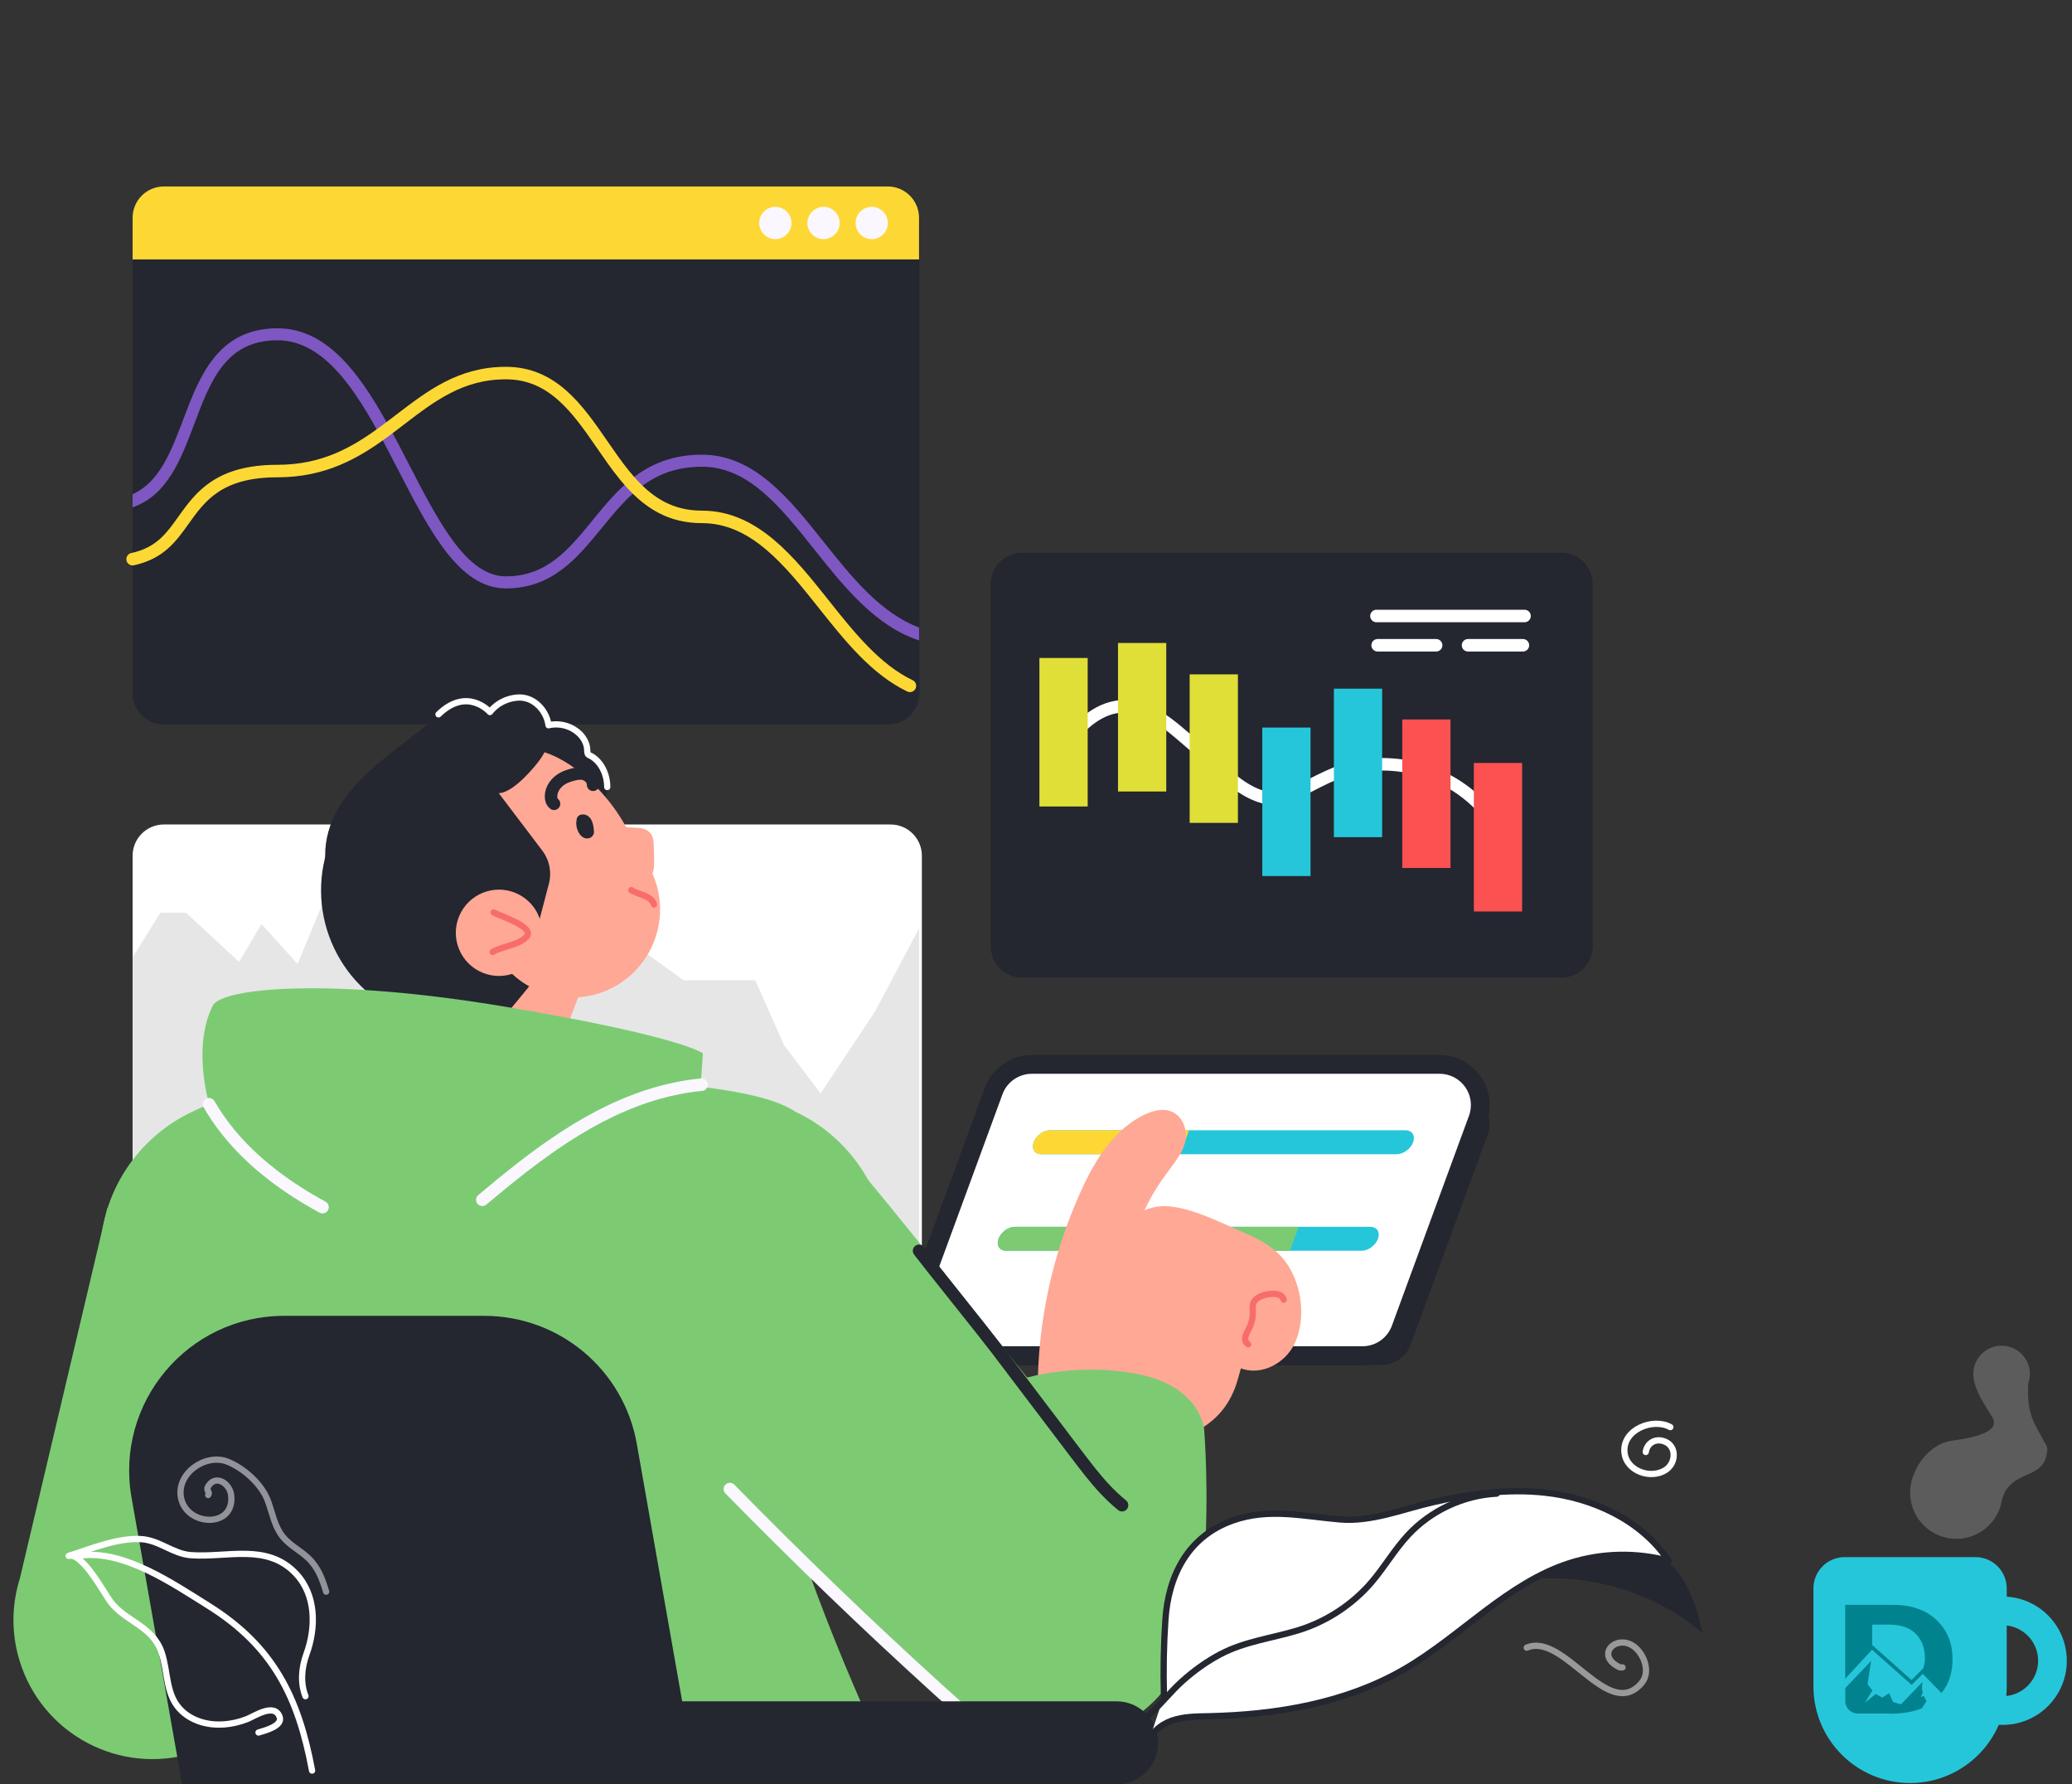 <?xml version="1.0" encoding="utf-8"?>
<!-- Generator: Adobe Illustrator 26.1.0, SVG Export Plug-In . SVG Version: 6.00 Build 0)  -->
<svg version="1.1" id="Layer_1" xmlns="http://www.w3.org/2000/svg" xmlns:xlink="http://www.w3.org/1999/xlink" x="0px" y="0px"
	 viewBox="0 0 331.43 285.35" style="enable-background:new 0 0 331.43 285.35;" xml:space="preserve">
<rect x="0" y="0" width="331.43" height="285.35" fill="#333333" stroke="none"/>
<style type="text/css">
	.st0{fill:#242630;}
	.st1{fill:#FFFFFF;}
	.st2{fill:#E6E6E6;}
	.st3{fill:none;stroke:#FAF7FF;stroke-miterlimit:10;}
	.st4{fill:#FFA895;}
	.st5{fill:none;stroke:#242630;stroke-width:2;stroke-linecap:round;stroke-linejoin:round;stroke-miterlimit:10;}
	.st6{fill:none;stroke:#F76D6D;stroke-linecap:round;stroke-linejoin:round;stroke-miterlimit:10;}
	.st7{fill:#7CCB73;}
	.st8{fill:#26C6DA;}
	.st9{fill:#FDD835;}
	.st10{fill:none;stroke:#FAF7FF;stroke-width:2;stroke-linecap:round;stroke-linejoin:round;stroke-miterlimit:10;}
	.st11{fill:none;stroke:#FFFFFF;stroke-width:2;stroke-miterlimit:10;}
	.st12{fill:#FB5151;}
	.st13{fill:#DFDF38;}
	.st14{opacity:0.2;fill:#FFFFFF;}
	.st15{fill:none;stroke:#FFFFFF;stroke-width:2;stroke-linecap:round;stroke-linejoin:round;stroke-miterlimit:10;}
	.st16{fill:#7E57C2;}
	.st17{fill:none;stroke:#FDD835;stroke-width:2;stroke-linecap:round;stroke-linejoin:round;stroke-miterlimit:10;}
	.st18{fill:#FAF7FF;}
	.st19{opacity:0.5;fill:none;stroke:#FFFFFF;stroke-linecap:round;stroke-linejoin:round;stroke-miterlimit:10;}
	.st20{fill:none;stroke:#FFFFFF;stroke-linecap:round;stroke-linejoin:round;stroke-miterlimit:10;}
	.st21{fill:none;stroke:#242630;stroke-linecap:round;stroke-linejoin:round;stroke-miterlimit:10;}
	.st22{fill:#00838F;}
	.st23{fill-rule:evenodd;clip-rule:evenodd;fill:#00838F;}
</style>
<path class="st0" d="M155.71,218.29h65.24c2.1,0,3.97-1.31,4.69-3.28l12.33-33.57c1.2-3.26-1.22-6.72-4.69-6.72h-65.24
	c-2.1,0-3.97,1.31-4.69,3.28l-12.33,33.57C149.82,214.83,152.24,218.29,155.71,218.29z"/>
<g>
	<path class="st1" d="M152.71,216.79c-2.12,0-4.12-1.04-5.33-2.78s-1.5-3.97-0.77-5.96l12.33-33.57c0.94-2.55,3.39-4.26,6.1-4.26
		h65.24c2.12,0,4.11,1.04,5.33,2.78c1.22,1.74,1.5,3.97,0.77,5.96l-12.33,33.57c-0.94,2.55-3.39,4.26-6.1,4.26H152.71z"/>
	<path class="st0" d="M230.28,171.72c3.48,0,5.89,3.46,4.69,6.72l-12.33,33.57c-0.72,1.97-2.6,3.28-4.69,3.28h-65.24
		c-3.48,0-5.89-3.46-4.69-6.72L160.35,175c0.72-1.97,2.6-3.28,4.69-3.28H230.28 M230.28,168.72h-65.24c-3.34,0-6.36,2.11-7.51,5.24
		l-12.33,33.57c-0.9,2.45-0.55,5.19,0.95,7.34c1.5,2.14,3.95,3.42,6.56,3.42h65.24c3.34,0,6.36-2.11,7.51-5.24l12.33-33.57
		c0.9-2.45,0.55-5.19-0.95-7.34C235.34,170,232.89,168.72,230.28,168.72L230.28,168.72z"/>
</g>
<path class="st1" d="M142.47,209.33H26.21c-2.76,0-5-2.24-5-5v-67.48c0-2.76,2.24-5,5-5h116.25c2.76,0,5,2.24,5,5v67.48
	C147.47,207.09,145.23,209.33,142.47,209.33z"/>
<path class="st0" d="M249.76,156.33h-86.28c-2.76,0-5-2.24-5-5V93.39c0-2.76,2.24-5,5-5h86.28c2.76,0,5,2.24,5,5v57.94
	C254.76,154.09,252.53,156.33,249.76,156.33z"/>
<path class="st0" d="M142.08,115.85H26.21c-2.76,0-5-2.24-5-5V34.82c0-2.76,2.24-5,5-5h115.87c2.76,0,5,2.24,5,5v76.03
	C147.08,113.62,144.84,115.85,142.08,115.85z"/>
<path class="st2" d="M21.21,153.11v53.11c0,6.37,5.17,11.54,11.54,11.54h102.72c6.37,0,11.54-5.17,11.54-11.54v-57.76l-6.98,13.19
	l-8.77,13.22l-5.85-7.75l-4.6-10.36h-11.49L95.4,146.67l-11.07-8.01H54.01l-6.41,15.51l-5.77-6.39l-3.6,6.04l-8.48-7.86h-4.1
	L21.21,153.11z"/>
<path class="st0" d="M67.45,162.29c-0.06,1.34-0.12,2.68-0.17,4.03c-0.02,0.57,0.64,1.17,1.22,0.93c0.78-0.32,1.56-0.24,2.37-0.07
	c0.94,0.2,1.88,0.42,2.81,0.63c1.72,0.39,3.44,0.86,5.19,0.39c2.69-0.73,4.78-3.07,6.09-5.43c0.71-1.27,1.17-2.79,0.7-4.22
	c-0.49-1.52-1.71-2.29-3.25-2.5c-3.1-0.44-6.28-0.2-9.28,0.71C70.84,157.45,66.12,159.06,67.45,162.29z"/>
<path class="st3" d="M86.13,116.52"/>
<ellipse transform="matrix(0.383 -0.924 0.924 0.383 -86.538 155.197)" class="st0" cx="72.87" cy="142.35" rx="21.54" ry="21.54"/>
<path class="st0" d="M80.45,127.61c1.08,1.51,2.6,2.92,4.2,3.81c1.84,1.01,3.95,0.94,5.97,1.03c0.95,0.04,1.97,0.18,2.88-0.17
	c0.11-0.04,0.21-0.09,0.31-0.15c0.31,0.03,0.63-0.06,0.84-0.31c1.34-1.68,2.48-3.7,2.48-5.96c0-1.92-0.88-3.93-2.52-4.92
	c-0.27-0.16-0.55-0.16-0.62-0.47c-0.08-0.34-0.05-0.72-0.12-1.07c-0.17-0.79-0.62-1.53-1.19-2.08c-1.16-1.12-2.82-1.64-4.39-1.43
	c-1.9,0.25-3.53,1.28-5.03,2.46c-1.39,1.08-2.89,2.24-3.6,3.95C78.9,124.11,79.34,126.06,80.45,127.61z"/>
<circle class="st4" cx="91.51" cy="145.45" r="14.07"/>
<path class="st4" d="M70.05,133.87c0,7.77,6.3,14.07,14.07,14.07c7.77,0,18.09-0.94,18.09-8.72c0-7.77-10.31-19.43-18.09-19.43
	C76.35,119.8,70.05,126.1,70.05,133.87z"/>
<path class="st4" d="M95.69,132.41c0.12,0.12,0.24,0.22,0.36,0.32c-0.3,0.27-0.45,0.7-0.19,1.16c0.99,1.73,2.01,3.47,3.36,4.97
	c1.06,1.17,3.17,3.2,4.7,1.55c0.55-0.59,0.7-1.44,0.71-2.22c0.02-1-0.03-2-0.06-3c-0.02-0.98-0.2-1.91-1.13-2.44
	c-0.72-0.4-1.58-0.36-2.37-0.41c-1.41-0.08-2.97-0.26-4.02-1.28C96.17,130.18,94.8,131.54,95.69,132.41z"/>
<path class="st0" d="M87.77,116.52c0,2.39,0.02,3.65-3.21,7.12c-3.23,3.47-4.79,3.19-4.79,3.19l6.98,9.21
	c1.14,1.5,1.53,3.45,1.05,5.28l-1.54,5.88l-10.58,4.94c0,0-23.53-2.23-23.67-15.17c-0.12-11.17,12.42-17.14,18.12-22.71
	c4.62-4.51,8.23-0.37,8.23-0.37s1.42-2.05,4.34-2.31C85.62,111.31,87.77,114.13,87.77,116.52z"/>
<ellipse transform="matrix(0.383 -0.924 0.924 0.383 -88.544 165.759)" class="st4" cx="79.77" cy="149.14" rx="6.9" ry="6.9"/>
<polygon class="st4" points="93.87,155.85 84.86,179.39 62,175.6 67.22,164.23 77.27,166.7 85.62,156.56 "/>
<path class="st5" d="M88.62,128.54c-0.37-0.29-0.48-0.75-0.48-1.2c0.02-1.23,0.85-2.3,1.9-2.87c0.49-0.27,1.03-0.45,1.58-0.59
	c0.62-0.16,1.3-0.29,1.92-0.08c0.73,0.25,1.34,0.9,1.33,1.7"/>
<path class="st0" d="M92.25,130.95c0.05-0.3,0.38-0.63,0.67-0.67c0.25-0.04,0.45-0.06,0.69,0.01c0.19,0.05,0.34,0.14,0.49,0.25
	c0.22,0.17,0.41,0.38,0.52,0.64c0.23,0.49,0.34,1.02,0.36,1.56c0,0.02,0.01,0.03,0.01,0.05c0.08,0.35-0.01,0.67-0.25,0.94
	c-0.28,0.32-0.74,0.42-1.15,0.31c-0.13-0.03-0.27-0.09-0.38-0.17c-0.21-0.15-0.3-0.24-0.46-0.45c-0.23-0.3-0.39-0.67-0.48-1.04
	c-0.06-0.23-0.09-0.47-0.1-0.71C92.18,131.42,92.22,131.19,92.25,130.95z"/>
<path class="st6" d="M100.97,142.35c1.09,0.72,3.2,0.83,3.64,2.29"/>
<path class="st6" d="M78.97,145.91c0.89,0.55,6.76,2.34,5.22,3.93c-1.32,1.36-3.76,1.44-5.39,2.4"/>
<path class="st7" d="M16,201.01c0,10.48,6.29,19.48,15.3,23.45l21.5,51.34l87.83,2.9c0,0-12.53-26.38-17.85-48.9
	c3.88-4.49,19.22-22.4,19.22-28.8c0-10.27-6.04-19.13-14.77-23.21c-2.19-1.46-5.9-2.73-13.21-3.75c-0.63-0.09-1.29-0.17-1.98-0.26
	c-5.18-0.64-11.97-1.17-20.96-1.57c-35.4-1.59-49.04,0.87-57.64,4.38c-0.62,0.25-1.2,0.51-1.78,0.77c-0.24,0.11-0.47,0.22-0.71,0.33
	c-0.03,0.01-0.05,0.03-0.08,0.04C22.09,181.81,16,190.69,16,201.01z"/>
<path class="st8" d="M165.34,182.67c-0.19,0.53-0.15,1.01,0.07,1.35c0.22,0.35,0.62,0.56,1.15,0.56h56.86
	c1.06,0,2.23-0.86,2.62-1.91c0.19-0.53,0.15-1.01-0.07-1.36c-0.22-0.34-0.62-0.56-1.15-0.56h-56.86
	C166.9,180.75,165.73,181.61,165.34,182.67z"/>
<path class="st9" d="M165.34,182.67c-0.19,0.53-0.15,1.01,0.07,1.35c0.22,0.35,0.62,0.56,1.15,0.56h22.23l1.4-3.83h-22.23
	C166.9,180.75,165.73,181.61,165.34,182.67z"/>
<path class="st8" d="M159.72,198.11c-0.19,0.53-0.15,1.01,0.07,1.35s0.62,0.56,1.15,0.56h56.86c1.06,0,2.23-0.86,2.62-1.91
	c0.19-0.53,0.15-1.01-0.07-1.36c-0.22-0.34-0.62-0.56-1.15-0.56h-56.86C161.28,196.19,160.11,197.05,159.72,198.11z"/>
<path class="st7" d="M159.72,198.11c-0.19,0.53-0.15,1.01,0.07,1.35s0.62,0.56,1.15,0.56h45.39l1.4-3.83h-45.39
	C161.28,196.19,160.11,197.05,159.72,198.11z"/>
<path class="st4" d="M165.82,225.81c0.06,0.2,0.17,0.36,0.29,0.5c0.01,0.17,0.01,0.34,0.02,0.5c0.09,1.47,2.38,1.48,2.29,0
	c0-0.08-0.01-0.17-0.01-0.26c1.02-0.33,2.02-0.86,2.89-1.42c4.24-2.69,6.71-7.16,8.6-11.66c1.69-4.05,2.95-8.67,1.54-12.92
	c-0.01-2.71,0.77-5.34,1.99-7.77c0.68-1.37,1.48-2.68,2.33-3.94c0.88-1.3,1.88-2.5,2.73-3.81c0.7-1.08,1.27-2.38,1.19-3.7
	c-0.07-1.24-0.58-2.44-1.6-3.19c-2.22-1.63-5.51,0.16-7.4,1.56c-4.19,3.11-6.61,7.98-8.6,12.67c-4.29,10.12-6.39,21.14-6.05,32.13
	C165.76,224.85,165.67,225.32,165.82,225.81z"/>
<path class="st4" d="M169.88,227.63c3.11,3.26,8.17,4.01,12.46,3.73c4.39-0.29,8.98-1.66,12.22-4.78c1.61-1.55,2.66-3.47,3.32-5.6
	c0.22-0.7,0.39-1.43,0.61-2.15c3.27,1.22,7.06-0.8,8.55-3.88c1.6-3.31,1.36-7.57-0.1-10.89c-1.59-3.63-4.36-5.42-7.77-6.85
	c-3.73-1.57-9.64-4.73-13.75-4.28c-3.6,0.4-6.64,3.24-9.33,5.57c-1.84,0.93-2.24,3.85-3.28,5.68c-1.58,2.77-2.9,5.69-3.95,8.7
	C167.21,217.65,166.03,223.58,169.88,227.63z"/>
<circle class="st7" cx="168.47" cy="255.86" r="22.85"/>
<path class="st7" d="M189.41,265.03c0,0,2.35-3.97,3.2-15.08c0.85-11.12,0-21.39,0-21.39s-0.54-6.71-10.28-8.75
	c-9.74-2.04-18.42,0.59-18.42,0.59s-15.59,18.82-16.28,30.52C146.94,262.62,189.41,265.03,189.41,265.03z"/>
<g>
	<defs>
		<path id="SVGID_1_" d="M149.86,242.6c4.47-10.63,14.05-22.2,14.05-22.2s8.68-2.63,18.42-0.59c9.74,2.04,10.28,8.75,10.28,8.75
			s0.85,10.28,0,21.39c-0.85,11.12-3.2,15.08-3.2,15.08c-3.55,8.05-11.59,13.67-20.94,13.67c-12.62,0-22.85-10.23-22.85-22.85
			C145.62,250.91,147.19,246.34,149.86,242.6z"/>
	</defs>
	<clipPath id="SVGID_00000017481327423951613000000005759878929992203441_">
		<use xlink:href="#SVGID_1_"  style="overflow:visible;"/>
	</clipPath>
</g>
<path class="st7" d="M131.4,180.26c0,0,1.91,1.1,22.43,26.96c20.52,25.85,33.11,40.65,33.11,40.65l-29.87,27.85l-56.43-49.07
	L131.4,180.26z"/>
<path class="st10" d="M116.75,238.13c5.38,5.49,10.83,10.89,16.36,16.22c5.53,5.33,11.14,10.57,16.83,15.73
	c3.2,2.9,6.41,5.77,9.66,8.62"/>
<path class="st7" d="M39.16,188.89c7.14,10.21,8.85,10.27,33.7,9.53c30.94-0.92,37.89-15.46,39.16-24.69
	c0.09-0.68,0.16-1.34,0.19-1.96c0.22-3.32,0.22-3.32,0.22-3.32s-3.23-2.68-31.51-7.44c-28.29-4.76-45.45-3.01-46.88-0.2
	C30.65,167.47,32.52,179.39,39.16,188.89z"/>
<path class="st7" d="M3.18,252.42l14.01-59.29l41.67,11.89l-12.54,57.62c-0.12,0.77-0.29,1.52-0.49,2.26l-0.02,0.1
	c-1.97,7.08-7.38,13.03-14.93,15.34c-11.74,3.59-24.16-3.02-27.75-14.76C1.76,261.13,1.88,256.56,3.18,252.42z"/>
<g>
	<defs>
		<path id="SVGID_00000097458171210772943490000005017871960828128140_" d="M3.18,252.42l14.06-59.32l41.62,11.93l-12.54,57.62
			c-0.12,0.77-0.29,1.52-0.49,2.26l-0.02,0.1c-1.97,7.08-7.38,13.03-14.93,15.34c-11.74,3.59-24.16-3.02-27.75-14.76
			C1.76,261.13,1.88,256.56,3.18,252.42z"/>
	</defs>
	<clipPath id="SVGID_00000148661432154085029130000015162332121200691602_">
		<use xlink:href="#SVGID_00000097458171210772943490000005017871960828128140_"  style="overflow:visible;"/>
	</clipPath>
</g>
<path class="st0" d="M29.12,285.29h82.33l-9.59-54.4c-2.09-11.83-12.37-20.46-24.39-20.46H45.43c-15.4,0-27.06,13.9-24.39,29.06
	L29.12,285.29z"/>
<path class="st0" d="M102.35,285.35h76.24c3.67,0,6.64-2.97,6.64-6.64c0-3.67-2.97-6.64-6.64-6.64h-76.24V285.35z"/>
<path class="st11" d="M169.81,119.61c2.23-2.74,4.95-5.85,8.61-6.53c4.97-0.92,9,3.13,12.45,6.05c4.11,3.48,9.9,10.89,15.94,7.9
	c3.66-1.82,7.16-4.02,11.28-4.6c4.21-0.59,8.63,0.09,12.48,1.91c4.69,2.23,8.6,6.24,10.69,11c0.28,0.63,0.53,1.27,0.75,1.92"/>
<rect x="235.76" y="122.01" transform="matrix(-1 -1.224647e-16 1.224647e-16 -1 479.233 267.772)" class="st12" width="7.72" height="23.75"/>
<rect x="224.29" y="115.05" transform="matrix(-1 -1.224647e-16 1.224647e-16 -1 456.31 253.855)" class="st12" width="7.72" height="23.75"/>
<rect x="213.37" y="110.12" transform="matrix(-1 -1.224647e-16 1.224647e-16 -1 434.453 243.999)" class="st8" width="7.72" height="23.75"/>
<rect x="201.9" y="116.35" transform="matrix(-1 -1.224647e-16 1.224647e-16 -1 411.53 256.449)" class="st8" width="7.72" height="23.75"/>
<rect x="190.29" y="107.85" transform="matrix(-1 -1.224647e-16 1.224647e-16 -1 388.304 239.443)" class="st13" width="7.72" height="23.75"/>
<rect x="178.83" y="102.82" transform="matrix(-1 -1.224647e-16 1.224647e-16 -1 365.381 229.395)" class="st13" width="7.72" height="23.75"/>
<rect x="166.26" y="105.22" transform="matrix(-1 -1.224647e-16 1.224647e-16 -1 340.241 234.192)" class="st13" width="7.72" height="23.75"/>
<g>
	<path class="st8" d="M305.53,285.14L305.53,285.14c8.54,0,15.46-6.92,15.46-15.46v-15.67c0-2.76-2.24-5-5-5h-20.92
		c-2.76,0-5,2.24-5,5v15.67C290.07,278.21,297,285.14,305.53,285.14z"/>
	<path class="st8" d="M310.08,265.58c0,5.67,4.59,10.26,10.26,10.26c5.67,0,10.26-4.59,10.26-10.26c0-5.67-4.6-10.26-10.26-10.26
		C314.67,255.32,310.08,259.91,310.08,265.58z M314.67,265.58c0-3.13,2.54-5.67,5.67-5.67c3.13,0,5.67,2.54,5.67,5.67
		c0,3.13-2.54,5.67-5.67,5.67C317.21,271.25,314.67,268.71,314.67,265.58z"/>
	<path class="st14" d="M306.12,235.8c1.03-2.76,3.45-5.06,6.12-5.41c4.82-0.64,7.64-1.73,6.43-3.78c-0.54-0.91-1.18-1.88-1.57-2.56
		c-1.35-2.34-1.41-3.69-1.41-3.69c-0.03-0.21-0.05-0.41-0.05-0.63c0-2.5,2.03-4.53,4.53-4.53c2.3,0,4.2,1.72,4.49,3.94
		c0.03,0.2,0.04,0.4,0.04,0.59c0,0.53-0.1,1.04-0.27,1.52c-0.07,1.26-0.07,2.88,0.27,4.34c0.46,2.02,1.67,3.66,2.31,5.04
		c0.29,0.32,0.47,0.75,0.47,1.21c0,0.17-0.03,0.33-0.07,0.48c-0.54,4.48-5.72,2.54-7.16,7.42c-0.51,3.59-3.59,6.35-7.32,6.35
		c-4.09,0-7.4-3.32-7.4-7.4C305.53,237.67,305.74,236.69,306.12,235.8z"/>
</g>
<path class="st10" d="M51.59,193.05c-2.81-1.53-5.51-3.24-8.04-5.2c-4.01-3.1-7.58-6.86-10.11-11.26"/>
<path class="st10" d="M112.22,173.46c-2.32,0.22-4.63,0.66-6.87,1.29c-10.79,3.03-19.76,10.04-28.2,17.12"/>
<path class="st5" d="M179.48,240.71c-1.94-1.56-3.59-3.42-5.13-5.35c-1.67-2.11-3.28-4.28-4.91-6.42
	c-3.36-4.43-6.72-8.85-10.07-13.28c-1.91-2.52-10.44-13.11-12.36-15.63"/>
<path class="st6" d="M199.65,214.97c-1.08-0.7-0.05-2.05,0.3-2.86c0.25-0.58,0.38-1.15,0.43-1.78c0.07-0.8-0.21-1.65,0.32-2.33
	c0.37-0.48,1.03-0.75,1.59-0.91c0.86-0.25,2.78-0.45,3.05,0.76"/>
<line class="st15" x1="220.17" y1="98.51" x2="243.86" y2="98.51"/>
<line class="st15" x1="234.82" y1="103.19" x2="243.6" y2="103.19"/>
<line class="st15" x1="220.36" y1="103.19" x2="229.72" y2="103.19"/>
<path class="st16" d="M21.21,79.03v2.1c5.56-1.91,7.75-7.7,9.87-13.34c2.59-6.88,5.04-13.37,13.29-13.37c7.36,0,12.4,7.69,17,16.29
	c0.31,0.57,0.61,1.15,0.91,1.73c0.48,0.91,0.95,1.83,1.43,2.75c5.02,9.72,9.75,18.91,17.21,18.91c7.44,0,11.44-4.89,15.3-9.62
	c1.16-1.42,2.3-2.82,3.52-4.09c0.45-0.47,0.9-0.92,1.38-1.35c2.83-2.58,6.21-4.4,11.16-4.4c7.44,0,12.54,6.41,17.95,13.2
	c4.82,6.05,9.78,12.27,16.79,14.58v-2.07c-6.2-2.32-10.8-8.09-15.28-13.71c-5.45-6.85-11.09-13.93-19.46-13.93
	c-5.54,0-9.33,2.07-12.41,4.87c-0.48,0.43-0.94,0.88-1.39,1.35c-1.33,1.37-2.54,2.86-3.74,4.33c-3.74,4.58-7.28,8.91-13.81,8.91
	c-6.28,0-10.75-8.68-15.49-17.86c-0.52-1.01-1.05-2.03-1.57-3.03c-0.3-0.58-0.61-1.16-0.92-1.73c-4.83-9.01-10.22-17.05-18.56-17.05
	c-9.58,0-12.51,7.77-15.09,14.62C27.35,72.23,25.5,77.13,21.21,79.03z"/>
<path class="st17" d="M145.55,109.68c-5.47-2.62-9.7-7.91-13.81-13.09c-5.45-6.85-11.09-13.93-19.46-13.93
	c-4.94,0-8.31-2.17-11.16-5.25c-0.43-0.47-0.85-0.96-1.26-1.46c-1.25-1.53-2.41-3.22-3.59-4.93c-3.86-5.59-7.85-11.36-15.35-11.36
	c-7.19,0-11.93,3.62-16.94,7.46c-0.35,0.27-0.7,0.53-1.05,0.8c-0.52,0.39-1.03,0.78-1.56,1.17c-4.54,3.32-9.57,6.24-17,6.24
	c-9.41,0-12.36,4.15-14.98,7.81c-2.01,2.82-3.8,5.33-8.18,6.28"/>
<path class="st9" d="M21.21,34.82v6.67h125.8v-6.67c0-2.76-2.24-5-5-5H26.21C23.45,29.82,21.21,32.06,21.21,34.82z"/>
<g>
	<path class="st18" d="M124.02,33.08c-1.42,0-2.58,1.15-2.58,2.58c0,1.42,1.15,2.58,2.58,2.58c1.42,0,2.58-1.15,2.58-2.58
		C126.6,34.24,125.45,33.08,124.02,33.08z"/>
	<path class="st18" d="M131.73,33.08c-1.42,0-2.58,1.15-2.58,2.58c0,1.42,1.15,2.58,2.58,2.58c1.42,0,2.58-1.15,2.58-2.58
		C134.31,34.24,133.16,33.08,131.73,33.08z"/>
	<path class="st18" d="M139.44,33.08c-1.42,0-2.58,1.15-2.58,2.58c0,1.42,1.15,2.58,2.58,2.58c1.42,0,2.58-1.15,2.58-2.58
		C142.02,34.24,140.87,33.08,139.44,33.08z"/>
</g>
<path class="st19" d="M33.3,239.08c0.35-0.43-0.34-0.77-0.07-1.26c1.15-2.14,3.5-0.67,3.74,1.26c0.66,5.36-7.13,5.07-8.02,0.43
	c-0.75-3.9,3.94-7.13,7.42-5.77c2.62,1.03,5.51,3.61,6.49,6.3c0.7,1.91,1.05,4.03,2.34,5.67c1.13,1.42,2.77,2.2,4.07,3.42
	c1.6,1.51,2.27,3.33,2.9,5.41"/>
<path class="st19" d="M259.53,266.65c-0.26,0-0.36,0.03-0.6-0.09c-3.88-1.98-0.23-5.43,2.59-3.13c1.52,1.25,2.49,3.99,1.1,5.67
	c-5.35,6.43-12.42-8.15-18.41-5.61"/>
<path class="st20" d="M263.25,232.2c0.21-1.42,1.5-2.17,2.85-1.74c2.13,0.67,2.05,3.42,0.41,4.56c-2.36,1.64-6.39,0.28-6.67-2.78
	c-0.33-3.6,4.55-5.56,7.34-4.02"/>
<g>
	<path class="st20" d="M48.86,271.25c-0.85-2.14-0.62-4.58,0.17-6.75c1.51-4.14,1.6-9.39-1.72-12.88
		c-4.63-4.87-10.96-2.49-16.79-2.92c-2.88-0.22-5.04-2.41-7.99-2.57c-3.8-0.21-7.99,1.58-11.55,2.69c2.15-0.67,5.74,6.07,6.71,7.35
		c2.42,3.18,6.73,3.84,8.16,8.08c1.09,3.21,0.58,6.91,3.27,9.41c1.83,1.69,4.36,2.29,6.79,2.1c1.23-0.1,2.45-0.39,3.6-0.84
		c1.19-0.47,4.36-2.64,5.21-0.39c0.57,1.52-2.44,2.24-3.37,2.53"/>
	<path class="st20" d="M12.95,248.75c6.93-0.87,14.7,4.49,20.3,7.98c10.49,6.53,14.48,14.69,16.67,26.42"/>
</g>
<path class="st20" d="M97.13,125.86c0-1.92-0.88-3.93-2.52-4.92c-0.27-0.16-0.55-0.16-0.62-0.47c-0.08-0.34-0.05-0.72-0.12-1.07
	c-0.17-0.79-0.62-1.53-1.19-2.08c-1.16-1.12-2.82-1.64-4.39-1.44c-0.19,0.02-0.37,0.06-0.55,0.1c-0.28-2.26-2.32-4.67-5.03-4.42
	c-2.93,0.26-4.34,2.31-4.34,2.31s-3.61-4.13-8.23,0.37"/>
<g>
	<path class="st0" d="M272.41,261.24c-10.03-8.68-24.95-11.27-37.32-6.47c3.82-1.48,7.15-3.71,11.18-4.83
		c3.99-1.11,8.14-1.68,12.28-1.67c3.64,0.01,7.05-0.21,9.52,2.75C270.46,253.89,271.5,257.7,272.41,261.24z"/>
	<path class="st1" d="M186.18,271.16c-0.11-4.03-0.04-8.06,0.23-12.09c0.47-7.13,3.61-13.38,10.8-15.92
		c5.74-2.02,11.24-0.67,17.09-0.17c5.08,0.44,10.02-1.62,14.89-2.74c5.82-1.34,11.83-2.18,17.81-1.55
		c7.77,0.82,15.57,4.41,19.9,10.92c-5.15-1.4-10.69-1.28-15.78,0.34c-10.07,3.21-17.43,11.75-26.58,17.03
		c-9.37,5.4-20.41,7.24-31.22,7.48c-1.98,0.04-4.01,0.04-5.88,0.7c-1.87,0.66-3.59,2.14-3.93,4.09"/>
	<path class="st21" d="M186.18,271.16c-0.11-4.03-0.04-8.06,0.23-12.09c0.47-7.13,3.61-13.38,10.8-15.92
		c5.74-2.02,11.24-0.67,17.09-0.17c5.08,0.44,10.02-1.62,14.89-2.74c5.82-1.34,11.83-2.18,17.81-1.55
		c7.77,0.82,15.57,4.41,19.9,10.92c-5.15-1.4-10.69-1.28-15.78,0.34c-10.07,3.21-17.43,11.75-26.58,17.03
		c-9.37,5.4-20.41,7.24-31.22,7.48c-1.98,0.04-4.01,0.04-5.88,0.7c-1.87,0.66-3.59,2.14-3.93,4.09"/>
	<path class="st21" d="M239.4,238.86c-5.34,0.28-10.53,2.7-14.17,6.62c-2.16,2.33-3.77,5.12-5.83,7.54
		c-3.1,3.61-7.24,6.32-11.8,7.71c-4.21,1.28-8.47,1.75-12.42,3.83c-2.21,1.17-4.25,2.65-6.11,4.32c-1.86,1.67-3.38,3.7-5.26,5.34
		c-2.19,1.92-5,3.12-7.9,3.39"/>
</g>
<g>
	<g>
		<line class="st22" x1="295.16" y1="268.47" x2="295.16" y2="267.83"/>
	</g>
	<path class="st23" d="M302.3,274.06c1.99,0,3.7-0.29,5.13-0.88l0.73-1.15l-0.44-0.82l-0.49,0.17l0.35-0.78l-0.17-0.44l0.11-1.19
		l-3.44,3.58l-1.26-0.35l-0.64-1.43l-1.09,0.72l-1.04-0.6l-1.74,1.4l1.19-1.94l-0.77-1.02l0.57-3.72l-4.14,4.35v2.07
		c0,1.1,0.9,2,2,2H302.3z"/>
	<path class="st22" d="M305.77,268.67l-6.3-5.6v-3.26h2.76c1.83,0,3.23,0.49,4.21,1.47c0.98,0.98,1.47,2.31,1.47,4.01
		c0,0.57-0.27,1.5-0.27,1.5L305.77,268.67z M312.32,265.31c0-2.56-0.86-4.64-2.57-6.25c-1.71-1.61-4.04-2.42-6.98-2.42h-7.62v11.83
		l4.29-4.65l6.34,5.63l1.78-1.78l2.99,3.08C311.74,269.32,312.32,267.51,312.32,265.31z"/>
</g>
</svg>

